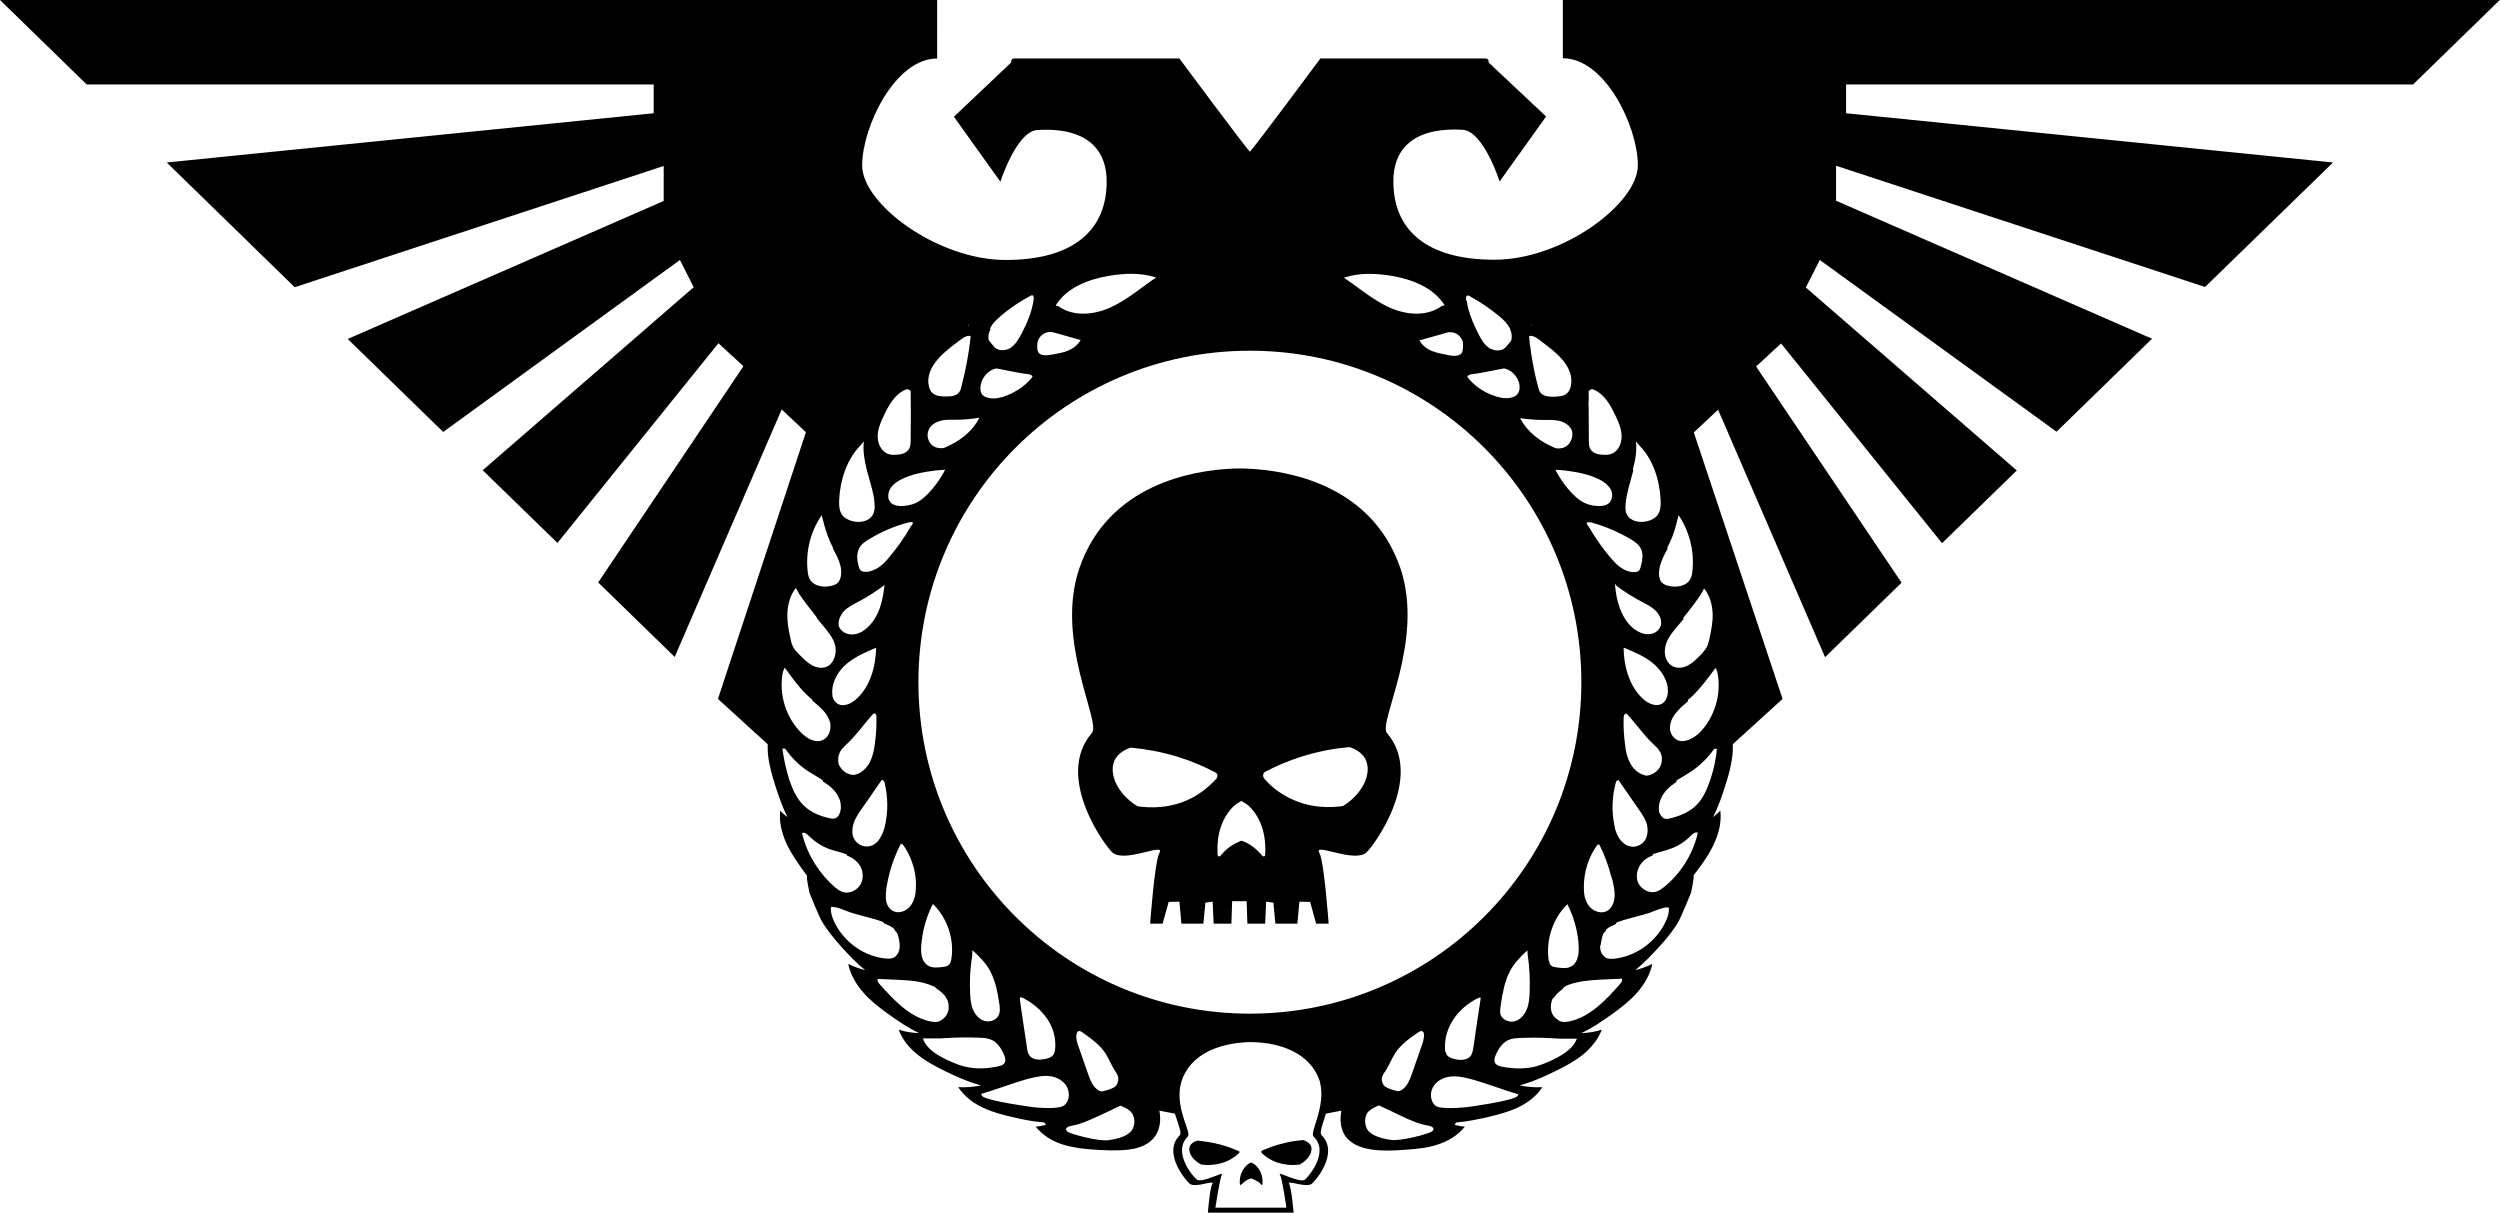 <?xml version="1.0" encoding="UTF-8" standalone="no"?>
<!-- Generator: Adobe Illustrator 22.1.0, SVG Export Plug-In . SVG Version: 6.00 Build 0)  -->

<svg
   xmlns:dc="http://purl.org/dc/elements/1.1/"
   xmlns:cc="http://creativecommons.org/ns#"
   xmlns:rdf="http://www.w3.org/1999/02/22-rdf-syntax-ns#"
   xmlns:svg="http://www.w3.org/2000/svg"
   xmlns="http://www.w3.org/2000/svg"
   xmlns:sodipodi="http://sodipodi.sourceforge.net/DTD/sodipodi-0.dtd"
   xmlns:inkscape="http://www.inkscape.org/namespaces/inkscape"
   version="1.1"
   id="Layer_2"
   x="0px"
   y="0px"
   viewBox="0 0 1649.145 800"
   xml:space="preserve"
   sodipodi:docname="Rogue Traders [Imperium, Astra Cartographica].svg"
   width="1649.145"
   height="800"
   inkscape:version="0.92.3 (2405546, 2018-03-11)"><defs
   id="defs17" /><sodipodi:namedview
   pagecolor="#ffffff"
   bordercolor="#666666"
   borderopacity="1"
   objecttolerance="10"
   gridtolerance="10"
   guidetolerance="10"
   inkscape:pageopacity="0"
   inkscape:pageshadow="2"
   inkscape:window-width="1920"
   inkscape:window-height="1017"
   id="namedview15"
   showgrid="false"
   fit-margin-top="0"
   fit-margin-left="0"
   fit-margin-right="0"
   fit-margin-bottom="0"
   inkscape:pagecheckerboard="true"
   inkscape:zoom="0.284"
   inkscape:cx="61.619718"
   inkscape:cy="242.49999"
   inkscape:window-x="-8"
   inkscape:window-y="-8"
   inkscape:window-maximized="1"
   inkscape:current-layer="Layer_2" />
<g
   id="g12"
   transform="scale(1.649)">
	<path
   d="M 965.3,33.8 1000,0 H 625.2 v 23.3 c 17,0 30,27.5 30,42.8 0,15.3 -30,37.8 -57.4,37.8 -27.4,0 -40.4,-12.1 -40.4,-31.3 -0.1,-11.2 6.1,-21.8 27.5,-20.7 8.5,0.2 15,20.7 15,20.7 l 18.6,-26 -23,-21.6 v -0.5 c 0,-0.6 -0.5,-1.1 -1.1,-1.1 h -66.2 c 0,0 -26.2,35.3 -28.2,37.3 -2,-2 -28.2,-37.3 -28.2,-37.3 h -66.2 c -0.6,0 -1.1,0.5 -1.1,1.1 V 25 l -22.9,21.7 18.6,26 c 0,0 6.5,-20.5 15,-20.7 21.4,-1.2 27.6,9.5 27.5,20.7 0,19.2 -13.1,31.3 -40.4,31.3 -27.3,0 -57.4,-22.4 -57.4,-37.8 0,-15.4 13.1,-42.8 30,-42.8 V 0 H 0 L 34.7,33.8 H 261.5 V 45.3 L 66.7,65 117.9,114.9 265.5,66.4 v 14 l -126.4,55.2 38.2,37.2 94.7,-68.8 5.5,10.9 -84.4,73.2 29.9,29.1 64.4,-79.9 10,9.2 -58.1,86.5 30.6,29.8 42.8,-99 9.7,9.1 -35.2,106.7 19.9,18.1 c 0,1.3 0,2.6 0.1,3.8 0.4,4.5 1.7,8.8 3,13 1.4,4.2 2.8,8.4 4.8,12.4 -1,-0.8 -2,-1.6 -2.9,-2.6 -0.5,4.3 0.6,8.7 2.3,12.7 1.8,4 4.3,7.6 6.8,11.1 0.5,0.7 1,1.4 1.6,2.1 0,0.4 0,0.8 0,1.2 0,0.3 0,0.5 0.1,0.8 l 0.3,1.8 c 0.2,0.8 0.6,3.1 0.6,3.1 0,0 3.8,9.5 4.9,11.3 2.2,3.8 5,7.1 7.9,10.4 3,3.3 6,6.5 9.5,9.3 -2.3,-0.6 -4.6,-1.4 -6.8,-2.5 0.9,4.3 3.2,8.2 6.1,11.5 2.9,3.3 6.4,6 10,8.6 3.8,2.7 7.7,5.4 11.9,7.4 0.2,0.1 0.3,0.1 0.5,0.2 -2.8,-0.1 -5.6,-0.5 -8.3,-1.4 1.5,4.1 4.4,7.5 7.7,10.1 3.4,2.7 7.2,4.7 11.1,6.6 4.1,2 8.3,3.9 12.7,5.2 0.5,0.1 1,0.3 1.5,0.4 -3,0.6 -6,0.9 -9.2,0.7 2.4,3.6 5.9,6.3 9.7,8.1 3.9,1.9 8.1,3 12.2,3.9 4.1,1 8.2,1.8 12.4,2.1 0.1,0.1 0.2,0.1 0.3,0.2 0.2,0.3 0.3,0.5 0.5,0.8 -1.4,0.3 -2.7,0.6 -4.1,0.7 2.8,3.5 6.7,5.8 10.7,7.1 4.1,1.3 8.4,1.8 12.6,2.1 4.6,0.3 9.1,0.5 13.7,0 4.3,-0.5 8.9,-2 11.3,-6.2 1.6,-2.8 1.8,-6.2 1.2,-9.4 2.1,0.4 4.1,0.8 6.2,1.2 1.4,4.4 2.8,7.7 2,8.6 -7.3,7.1 2.7,18.5 4,19.5 2.4,1.7 10.2,-1.8 9,0 -1,1.3 -1.8,11.5 -1.8,11.5 h 34.3 c 0,0 -0.9,-10.1 -1.8,-11.5 -1.2,-1.8 6.6,1.7 9,0 1.3,-0.9 11.2,-12.3 4,-19.5 -1,-0.9 0.4,-4.2 1.7,-8.6 2.1,-0.4 4.1,-0.8 6.2,-1.2 -0.6,3.2 -0.4,6.7 1.1,9.4 2.4,4.1 7,5.6 11.3,6.2 4.6,0.6 9.1,0.4 13.7,0 4.3,-0.3 8.6,-0.7 12.6,-2.1 4,-1.3 7.9,-3.6 10.7,-7.1 -1.4,-0.1 -2.8,-0.4 -4.1,-0.7 0.2,-0.3 0.3,-0.5 0.5,-0.8 0.1,-0.1 0.2,-0.1 0.3,-0.2 4.2,-0.3 8.3,-1.2 12.4,-2.1 4.2,-1 8.4,-2.1 12.2,-3.9 3.8,-1.8 7.4,-4.5 9.7,-8.1 -3.1,0.2 -6.2,-0.1 -9.2,-0.7 0.5,-0.1 1,-0.2 1.5,-0.4 4.4,-1.3 8.6,-3.2 12.7,-5.2 3.9,-1.9 7.7,-3.9 11.1,-6.6 3.3,-2.7 6.2,-6.1 7.7,-10.1 -2.8,0.9 -5.5,1.3 -8.3,1.4 0.2,-0.1 0.3,-0.1 0.5,-0.2 4.2,-2 8.1,-4.7 11.9,-7.4 3.6,-2.6 7.1,-5.3 10,-8.6 2.9,-3.3 5.2,-7.2 6.1,-11.5 -2.2,1.1 -4.5,1.9 -6.8,2.5 3.4,-2.8 6.5,-6 9.5,-9.3 2.9,-3.2 5.8,-6.6 7.9,-10.4 1,-1.8 4.9,-11.3 4.9,-11.3 0,0 0.4,-2.3 0.6,-3.1 l 0.3,-1.8 c 0,-0.3 0.1,-0.5 0.1,-0.8 0,-0.4 0,-0.8 0,-1.2 0.5,-0.7 1,-1.4 1.6,-2.1 2.6,-3.5 5.1,-7.1 6.8,-11.1 1.8,-4 2.8,-8.3 2.3,-12.7 -0.9,0.9 -1.9,1.8 -2.9,2.6 2,-4 3.5,-8.2 4.8,-12.4 1.4,-4.2 2.6,-8.6 3,-13 0.1,-1.3 0.1,-2.5 0.1,-3.8 l 19.9,-18.1 -35.5,-106.6 9.7,-9.1 42.8,99 30.6,-29.8 -58.2,-86.5 10,-9.2 64.4,79.9 29.9,-29.1 -84.4,-73.2 5.6,-11 94.7,68.7 38.2,-37.2 -126.4,-55.2 v -14 L 882.1,114.8 933.3,65 738.5,45.3 V 33.8 Z M 500,405.5 c -73.3,0 -132.6,-59.4 -132.6,-132.6 0,-73.2 59.3,-132.6 132.6,-132.6 73.3,0 132.6,59.4 132.6,132.6 0,73.2 -59.3,132.6 -132.6,132.6 z M 683.9,255.3 c -0.3,1.2 -0.6,2.4 -1.1,3.5 -0.7,1.2 -1.6,2.3 -2.6,3.3 -1.5,1.5 -2.9,3 -4.8,4 -1.8,1 -4,1.4 -5.9,0.6 -1.7,-0.7 -2.8,-2.3 -3.3,-4.1 -0.3,-1.4 -0.3,-3 0.1,-4.4 0.9,-3.4 3.4,-6.1 5.6,-8.7 0.5,-0.6 1.1,-1.3 1.6,-1.9 0,-0.2 -0.1,-0.3 -0.1,-0.5 2.5,-3 4.8,-6.1 7,-9.3 0,0 0.5,-0.9 1.3,-2.4 2.2,2.7 3.2,6.2 3.4,9.7 0.2,3.3 -0.5,6.8 -1.2,10.2 z m -38.3,99.5 c 0.3,1.7 0.5,3.5 0.1,5.3 -0.3,1.7 -1.3,3.4 -2.8,4.3 -2.3,1.3 -5.5,0.2 -7.2,-1.9 -0.8,-1 -1.3,-2.2 -1.7,-3.5 -0.3,-1.2 -0.4,-2.5 -0.4,-3.8 -0.1,-6.3 1.9,-12.6 5.6,-17.5 0.1,0.1 0.1,0.3 0,0.4 l 0.5,-0.4 c 2.1,4.1 3.7,8.4 4.8,12.8 0.6,1.3 0.8,2.8 1.1,4.3 z M 586.5,119.7 c -0.1,-0.6 0,-1.4 0.6,-1.5 0.2,0 0.5,0.1 0.7,0.2 4.3,2.3 8.3,5.1 12.1,8.2 1.4,1.2 2.8,2.5 3.8,4.2 0.2,0.3 0.4,0.7 0.5,1.1 0,0 -0.1,-0.1 -0.1,-0.1 0.2,0.5 0.4,0.9 0.5,1.4 0.2,1 0.2,2.1 -0.1,3.1 l -1.8,2.2 c -1.5,2.1 -4.6,2.1 -6.8,0.8 -2.1,-1.3 -3.5,-3.7 -4.6,-6 -1.6,-3.1 -3,-6.3 -3.9,-9.7 -0.3,-1 -0.5,-2.1 -0.6,-3.1 0,0 0,0 0,0 -0.3,-0.3 -0.3,-0.5 -0.3,-0.8 z m 25.2,14.9 c 0,-0.4 1.2,-0.2 1.2,-0.2 1.2,0.3 2.2,1 3.1,1.7 1.7,1.3 3.4,2.6 5,3.9 2.1,1.8 4.2,3.7 5.7,6.2 1.5,2.4 2.3,5.3 1.7,8.1 -0.2,1.1 -0.6,2.1 -1.4,2.9 -1.4,1.4 -3.5,1.4 -5.4,1.5 -1.9,0 -4.2,-0.1 -5.4,-1.7 -0.5,-0.6 -0.7,-1.4 -0.9,-2.2 -0.3,-1.3 -0.7,-2.7 -1,-4 -0.9,-4.1 -1.7,-8.3 -2.2,-12.5 0,0 0,0 -0.1,-0.1 0,-1.2 -0.2,-2.4 -0.3,-3.6 z m 23.8,21.8 0.7,-0.5 c 0.4,-0.3 1,-0.2 1.4,0 4.3,1.8 6.8,6.4 8.8,10.7 1.2,2.5 2.3,5.2 2.3,8 0,2.8 -1.3,5.8 -3.9,6.9 -1.2,0.5 -2.5,0.5 -3.8,0.4 -1.8,-0.1 -3.7,-0.6 -4.7,-2.1 -0.2,-0.4 -0.4,-0.7 -0.5,-1.1 -0.2,-0.8 -0.2,-1.6 -0.2,-2.4 0,-4.8 -0.1,-9.6 -0.1,-14.4 0,0 -0.1,-0.1 -0.1,-0.1 0.2,-1.8 0.2,-3.6 0.1,-5.4 z m 31.7,119.5 c 0.1,2.1 -0.5,4.4 -2.2,5.5 -2.3,1.5 -5.4,0.2 -7.5,-1.6 -3.5,-3.1 -5.7,-7.4 -6.9,-12 -0.7,-2.7 -1,-5.5 -1.1,-8.3 l 0.1,-0.4 c 4,1.7 8.1,3.3 11.5,6.1 2.7,2.2 4.9,5.2 5.8,8.5 0.2,0.7 0.3,1.5 0.3,2.2 z M 588.8,149.7 c 4.4,-0.5 12.6,-2.4 13,-2.3 2.8,0.6 5.1,3 5.9,5.8 0.1,0.6 0.2,1.1 0.2,1.7 0,0.9 -0.2,1.8 -0.7,2.5 -0.6,1 -1.8,1.5 -2.9,1.7 -2.4,0.5 -4.9,-0.1 -7.2,-1 -3.8,-1.4 -7.2,-3.7 -9.8,-6.9 -0.1,-0.1 -0.2,-0.3 -0.3,-0.4 0.1,-0.7 1,-1 1.8,-1.1 z m 28.6,18.3 c 2,0 4.1,-0.1 6.1,0.3 2,0.4 4,1.5 5,3.3 0.2,0.3 0.3,0.7 0.4,1 0.5,2.4 -0.7,5.2 -3,6.3 -1.1,0.5 -2.4,0.6 -3.6,0.4 v 0 c -6,-2.5 -11.1,-6.2 -14.2,-12 3.1,0.4 6.2,0.7 9.3,0.7 z m 8.6,20.2 c 4.6,0.6 9.3,1.4 13.6,3.5 1.8,0.9 3.6,2.1 4.7,4 0.2,0.4 0.4,0.8 0.5,1.2 0.3,1.5 0,3.1 -1,4.2 -1.3,1.3 -3.3,1.4 -5,1.3 -1.7,-0.1 -3.5,-0.5 -5.1,-1.3 -4.4,-2.1 -9.2,-8.6 -11.5,-13.2 z m 30.3,31.1 c 0.3,0.5 0.5,1 0.6,1.6 0.4,2 -0.1,4.3 -0.7,6.3 -0.1,0.4 -0.3,0.8 -0.6,1.1 -0.3,0.3 -0.8,0.4 -1.2,0.5 -2,0.3 -4.1,-0.5 -5.8,-1.6 -1.7,-1.1 -3.1,-2.7 -4.5,-4.3 -3.2,-3.8 -6.1,-8 -8.6,-12.3 0,0 -0.6,-0.6 -0.8,-1.2 0,-0.4 0.5,-0.7 1.9,-0.4 5.4,1.5 10.6,3.7 15.4,6.5 1.7,1 3.4,2.1 4.3,3.8 z m 8,31.2 c -0.8,2 -2.8,3.2 -4.8,3.2 -2,0.1 -4,-0.8 -5.7,-2 -2.7,-2.1 -4.6,-5.1 -5.8,-8.4 -0.4,-1.1 -0.7,-2.2 -1,-3.3 -0.5,-2.1 -0.8,-4.3 -1,-6.4 l 0.2,0.1 c 0,0.2 0.2,0.4 0.3,0.5 3.2,2.5 6.7,4.6 10.2,6.5 2.1,1.1 4.2,2.1 5.8,3.8 0.8,0.8 1.4,1.9 1.8,3 0.3,1 0.3,2.1 0,3 z m -86.4,-128.4 -1.3,0.4 c -6,4.3 -14.3,3.5 -21,0.4 -6.5,-3 -12,-7.8 -18,-11.8 6.2,-2.1 12.9,-1.8 19.4,-0.7 8,1.4 16.5,4.7 20.9,11.7 z m -9.8,14 c 3.3,-0.9 6.6,-1.9 9.9,-2.8 0.6,-0.2 1.2,-0.4 1.9,-0.4 2.4,-0.2 4.7,1.6 5.3,3.9 0.1,0.9 0.1,1.7 0,2.6 -0.1,0.7 -0.1,1.4 -0.5,1.9 -0.4,0.5 -1.5,0.9 -1.5,0.9 -1.3,0.3 -2.7,0.1 -4.1,-0.2 -2.1,-0.4 -4.3,-0.8 -6.3,-1.6 -2,-0.8 -3.8,-2.2 -4.9,-4.1 -0.1,-0.1 0.1,-0.2 0.2,-0.2 z m 89.8,174 c -2.5,-0.6 -4.6,-2.5 -5.8,-4.9 -0.6,-1.1 -1,-2.3 -1.4,-3.6 -0.3,-1.2 -0.5,-2.4 -0.6,-3.6 -0.5,-3.6 -0.7,-7.2 -0.6,-10.8 0,-0.8 0.4,-1.9 1.1,-1.7 0.3,0.1 0.5,0.3 0.6,0.5 3.4,3.7 6.3,8 10,11.5 0.9,0.9 1.9,1.7 2.6,2.8 0.4,0.6 0.7,1.3 0.9,2 0.3,1.5 0.1,3 -0.6,4.4 -1.1,2.1 -3.4,3.5 -5.7,3.6 z M 677,228.6 c -0.1,1 -0.3,2.1 -0.8,3 -1.5,2.9 -5.4,3.5 -8.5,2.8 -1.1,-0.2 -2.2,-0.6 -2.9,-1.4 -0.5,-0.5 -0.8,-1.1 -0.9,-1.8 0,-0.1 -0.1,-0.2 -0.1,-0.3 -0.7,-4 1.4,-7.8 3.3,-11.5 0,-0.1 -0.1,-0.3 -0.1,-0.4 0.3,-0.7 0.7,-1.3 1,-2 1.5,-3.1 2.4,-6.5 3.2,-9.8 l 0.3,-1.1 c 4.4,6.5 6.4,14.6 5.5,22.5 z m -12.7,-28.7 c 0.1,2.3 0,4.8 -1.5,6.5 -0.9,1 -2.2,1.6 -3.5,2 -3.1,0.9 -7,0.3 -8.5,-2.6 -0.2,-0.3 -0.3,-0.7 -0.4,-1 -0.2,-1.1 -0.2,-2.2 -0.1,-3.3 0.4,-4.5 2,-9 3.1,-13.4 -0.1,-0.1 -0.1,-0.2 -0.2,-0.3 1,-3.7 1.7,-7.4 1.2,-11.2 l 1.5,1.7 c 5.4,5.6 8,13.6 8.4,21.6 z m -51.6,-69.5 c -0.1,-0.2 -0.3,-0.4 -0.4,-0.6 0.1,0.1 0.2,0.1 0.3,0.2 0,0.1 0,0.2 0.1,0.4 z m -232.1,253 c -0.1,1 -0.4,2.1 -1.2,2.7 -0.6,0.5 -1.4,0.6 -2.2,0.7 -2.1,0.3 -4.4,0.5 -6.1,-0.6 -1.2,-0.8 -1.9,-2 -2.3,-3.4 -0.3,-1.4 -0.4,-2.8 -0.3,-4.2 0.4,-5.9 2,-11.8 4.7,-17 l 0.5,0.5 c 3,3.1 5.2,7.1 6.3,11.3 0.9,3.4 1.1,6.7 0.6,10 z m -26.1,-22.7 c 0,-0.1 0,-0.1 0,-0.2 -0.3,-1.7 -0.1,-3.5 0.1,-5.3 1,-6.2 2.9,-12.2 5.8,-17.7 l 0.5,0.4 c -0.1,-0.1 -0.1,-0.3 0,-0.4 2.3,3 3.9,6.6 4.8,10.3 0.5,2.2 0.8,4.5 0.7,6.8 0,2.8 -0.5,5.7 -2.2,7.8 -1.7,2.2 -4.8,3.3 -7.2,1.9 -1.2,-0.7 -2.1,-2.1 -2.5,-3.6 z m -6.6,-22.2 c -2.2,0.5 -4.6,-0.5 -5.9,-2.4 -0.4,-0.6 -0.7,-1.3 -0.9,-2 -0.3,-1.5 -0.1,-3.1 0.3,-4.5 0.7,-2.3 2.1,-4.3 3.5,-6.3 2.6,-3.8 5.3,-7.6 7.9,-11.4 0.3,0.2 0.6,0.4 0.9,0.6 v 0 c 0.2,0.6 0.3,1.1 0.4,1.7 1.1,5 1.1,10.3 0.1,15.3 -0.4,1.9 -0.9,3.8 -2,5.5 -0.9,1.7 -2.4,3.1 -4.3,3.5 z m -12.5,-33.2 c -0.3,-1.7 0,-3.6 1,-5.1 0.7,-1.1 1.7,-1.9 2.6,-2.8 3.7,-3.5 6.6,-7.7 10,-11.5 0.2,-0.2 0.4,-0.4 0.6,-0.5 0.5,-0.1 0.8,0.3 1,0.8 0,0.1 0,0.3 0,0.4 0.1,3.6 -0.1,7.2 -0.6,10.8 -0.3,2.6 -0.9,5.3 -2.1,7.6 -1.2,2.3 -3.3,4.3 -5.8,4.9 l -0.5,0.1 c -2.3,0 -4.6,-1.4 -5.7,-3.6 -0.3,-0.2 -0.4,-0.6 -0.5,-1.1 z m -18.1,-46.5 c -0.6,-1.1 -0.9,-2.3 -1.1,-3.5 -0.8,-3.4 -1.4,-6.9 -1.2,-10.4 0.2,-3.5 1.2,-7 3.4,-9.7 0.8,1.5 1.3,2.4 1.3,2.4 2.2,3.2 4.6,6.3 7,9.3 0,0.1 0,0.2 0,0.3 0.6,0.7 1.2,1.5 1.8,2.2 2.2,2.6 4.6,5.3 5.6,8.7 0.7,3.3 -0.4,7.3 -3.4,8.6 -1.9,0.8 -4.1,0.4 -5.9,-0.6 -1.8,-1 -3.3,-2.5 -4.8,-4 -1.1,-1.1 -2.1,-2.1 -2.7,-3.3 z m 56,-112.6 c 1.5,-2.4 3.5,-4.4 5.7,-6.2 1.6,-1.4 3.3,-2.6 5,-3.9 1,-0.7 2,-1.5 3.1,-1.7 0,0 1.3,-0.2 1.2,0.2 -0.7,6.8 -2,13.5 -3.7,20.1 -0.2,0.8 -0.4,1.6 -0.9,2.2 -1.2,1.6 -3.4,1.7 -5.4,1.7 -1.9,0 -4,-0.1 -5.4,-1.5 -0.7,-0.6 -1,-1.5 -1.3,-2.4 -0.1,-0.4 -0.1,-0.7 -0.1,-1.1 0,0 0,0 -0.1,0.1 -0.3,-2.6 0.5,-5.3 1.9,-7.5 z M 462.5,111 c -6,4 -11.5,8.9 -18.1,11.9 -6.7,3.1 -15,3.9 -21,-0.4 l -1.1,-0.3 c 4.4,-7.1 12.9,-10.4 21,-11.8 6.4,-1.1 13,-1.4 19.2,0.6 z M 415,139.8 c -0.1,-0.9 -0.1,-1.8 0,-2.7 0.4,-2.5 2.9,-4.5 5.4,-4.3 0.6,0.1 1.3,0.2 1.9,0.4 3.3,0.9 6.6,1.9 9.9,2.8 0,0 0.1,0 0.1,0 0,0 0,0 0,0 -1.1,2 -2.9,3.3 -4.9,4.2 -2,0.9 -4.2,1.2 -6.3,1.6 -1.4,0.2 -2.8,0.5 -4.1,0.2 0,0 -1.2,-0.3 -1.5,-0.9 -0.1,-0.2 -0.2,-0.4 -0.3,-0.6 -0.1,-0.1 -0.2,-0.4 -0.2,-0.7 z m -58.6,61.3 c -0.5,-0.5 -0.8,-1.1 -1,-1.7 -0.2,-1.2 0,-2.6 0.6,-3.7 1,-1.8 2.8,-3.1 4.7,-4 4.2,-2.1 8.9,-2.9 13.6,-3.5 l 3.8,-0.3 c -2.3,4.6 -7.2,11.1 -11.5,13.2 -1.6,0.8 -3.3,1.1 -5.1,1.3 -1.9,0.1 -3.8,0 -5.1,-1.3 z m 21.2,-21.9 v 0 c -1.2,0.2 -2.5,0.1 -3.6,-0.4 -1.4,-0.6 -2.4,-2 -2.8,-3.5 -0.3,-1.3 -0.1,-2.6 0.5,-3.8 1,-1.8 3,-2.8 5,-3.3 2,-0.4 4.1,-0.3 6.1,-0.3 3,0 6,-0.3 9,-0.8 -3,5.9 -8.2,9.6 -14.2,12.1 z m -40,65.3 c 1.6,-1.7 3.8,-2.7 5.8,-3.8 3.6,-1.9 7,-4.1 10.2,-6.5 0.2,-0.1 0.4,-0.3 0.3,-0.5 v 0 c -0.4,3.3 -0.9,6.6 -2,9.7 -1.2,3.3 -3.1,6.3 -5.8,8.4 -1.6,1.3 -3.6,2.1 -5.7,2 -2,-0.1 -4.1,-1.3 -4.8,-3.2 -0.1,-0.1 -0.1,-0.3 -0.1,-0.5 -0.2,-2 0.7,-4.1 2.1,-5.6 z m 26.8,-34 c -2.5,4.4 -5.4,8.5 -8.6,12.3 -1.3,1.6 -2.7,3.2 -4.5,4.3 -1.8,1.1 -3.8,1.9 -5.8,1.6 -0.4,-0.1 -0.9,-0.2 -1.2,-0.5 -0.3,-0.3 -0.5,-0.7 -0.6,-1.1 -0.1,-0.3 -0.2,-0.6 -0.3,-0.9 -0.6,-2.4 -0.8,-4.9 0.4,-7 0.9,-1.7 2.6,-2.8 4.2,-3.7 4.8,-2.9 10,-5.1 15.4,-6.5 1.1,-0.2 1.6,-0.2 1.8,0.1 0,0.6 -0.8,1.4 -0.8,1.4 z m 27.8,-55.1 c 0,-3.7 2.7,-7.2 6.2,-8 0.4,-0.1 8.6,1.8 13,2.3 0.6,0.1 1.3,0.3 1.6,0.8 0,0 0,0 0,0 0,0.3 -0.2,0.5 -0.4,0.8 -2.6,3.1 -6.1,5.4 -9.8,6.9 -2.3,0.9 -4.8,1.5 -7.2,1 -1.1,-0.2 -2.3,-0.7 -2.9,-1.7 -0.2,-0.3 -0.3,-0.6 -0.4,-1 0,-0.4 -0.1,-0.8 -0.1,-1.1 z m 21.3,-35.7 c -0.6,4.8 -2.5,9.3 -4.7,13.5 -1.2,2.3 -2.5,4.6 -4.6,6 -2.1,1.3 -5.3,1.3 -6.8,-0.8 l -1.8,-2.2 c 0,-0.1 0,-0.2 -0.1,-0.3 -0.3,-1.5 0.1,-3.2 0.9,-4.5 -0.2,0.1 -0.4,0.3 -0.5,0.4 0.1,-0.4 0.3,-0.7 0.5,-1.1 0.9,-1.6 2.4,-2.9 3.8,-4.2 3.7,-3.2 7.8,-5.9 12.1,-8.2 0.2,-0.1 0.4,-0.2 0.7,-0.2 0.5,0.2 0.6,1 0.5,1.6 z m -49.2,56.1 c 0,1.4 0,2.9 -0.8,4 -1,1.5 -2.9,2 -4.7,2.1 -1.3,0.1 -2.6,0.1 -3.8,-0.4 -2.5,-1.1 -3.9,-4.1 -3.9,-6.9 0,-2.8 1.1,-5.5 2.3,-8 2,-4.3 4.5,-8.9 8.8,-10.7 0.5,-0.2 1.1,-0.3 1.4,0 l 0.7,0.5 c 0.1,6.5 0.1,12.9 0,19.4 z m -28.1,50.5 c 0.3,1.3 0.4,2.7 0.2,4.1 -0.2,0.9 -0.5,1.9 -1.1,2.6 -0.8,0.8 -1.9,1.2 -2.9,1.4 -3.1,0.7 -7,0.1 -8.5,-2.8 -0.5,-0.9 -0.7,-2 -0.8,-3 -0.9,-7.8 1.1,-16 5.6,-22.5 l 0.3,1.1 c 0.8,3.3 1.8,6.7 3.2,9.8 0.3,0.7 0.6,1.3 1,2 0,0.1 0,0.1 -0.1,0.2 1.2,2.3 2.5,4.7 3.1,7.1 z m -3.3,50.1 c 0.2,-4.4 2.8,-8.5 6.2,-11.2 3.4,-2.7 7.4,-4.4 11.4,-6.1 -0.2,7.6 -2.4,15.7 -8.1,20.7 -2.1,1.8 -5.2,3.2 -7.5,1.6 -1,-0.7 -1.6,-1.7 -1.9,-2.9 0,-0.7 -0.1,-1.4 -0.1,-2.1 z m 54.4,-146 c 0,-0.1 0.1,-0.3 0.1,-0.4 0.1,-0.1 0.2,-0.1 0.3,-0.2 -0.1,0.2 -0.2,0.4 -0.4,0.6 z m -40.6,57.4 c 0,0 0,0 0,0 0.7,2.7 1.5,5.3 2.2,8 0.4,1.7 0.8,3.4 0.9,5.2 0.2,1.6 0.2,3.4 -0.6,4.8 -1.5,2.9 -5.4,3.5 -8.5,2.6 -1.3,-0.4 -2.6,-1 -3.5,-2 -1.5,-1.7 -1.6,-4.2 -1.5,-6.5 0.4,-7.9 3,-16 8.4,-21.6 l 1.5,-1.7 c -0.5,3.7 0.2,7.4 1.1,11.2 z m -33.4,80.5 h 0.3 c -0.2,-0.4 0,-1 0.4,-1.1 3.1,4.2 6.1,8.5 10,11.9 0.3,0.3 0.6,0.6 1,0.8 0,0.1 0,0.3 0,0.4 1.5,1.3 3,2.5 4.3,3.9 1.3,1.4 2.3,3.1 2.8,4.9 0,0.2 0.1,0.5 0.1,0.8 0.2,2.3 -0.7,4.9 -2.8,6 -2.9,1.6 -6.4,-0.3 -8.8,-2.7 -6.4,-6.3 -9.3,-16.1 -7.3,-24.9 z m 74.8,129.4 c -0.3,-5.1 0,-10.3 0.8,-15.4 0,-0.2 0.1,-1.7 0.1,-2.2 2.8,2.5 5.4,5.2 7.2,8.5 1,2 1.7,4.1 2.3,6.2 0.5,2.1 0.9,4.3 1.2,6.4 0.3,1.6 0.5,3.4 -0.2,4.9 -1,2.1 -3.6,2.9 -5.7,2.3 -2.1,-0.6 -3.7,-2.5 -4.6,-4.6 -0.2,-0.5 -0.4,-1 -0.5,-1.5 -0.4,-1.5 -0.5,-3.1 -0.6,-4.6 z m 22.8,21.8 c -1,-6.5 -2,-13 -2.9,-19.5 0,-0.3 -0.1,-0.7 0.1,-0.9 0.2,-0.3 0.6,-0.3 0.7,0 l 0.6,0.2 c 3.8,2 7.2,4.8 9.6,8.4 1.2,1.8 2.1,3.8 2.6,5.8 0.5,2 0.7,4.1 0.5,6.1 -0.1,0.8 -0.2,1.6 -0.7,2.3 -0.7,1 -2,1.5 -3.2,1.7 -2.3,0.5 -5,0.5 -6.4,-1.4 -0.3,-0.4 -0.5,-0.9 -0.7,-1.5 -0.1,-0.3 -0.2,-0.7 -0.2,-1.2 z m 19.7,-5.5 c 0.1,-0.6 0.3,-1.3 0.8,-1.5 0.5,-0.2 1.1,0.1 1.6,0.5 3.4,2.4 7,4.9 9.3,8.5 1.3,2.1 2.2,4.4 3.5,6.5 0.6,0.9 1.2,1.8 1.5,2.8 0.2,1.3 -0.1,2.6 -0.9,3.6 -0.9,1.1 -5.3,2.3 -5.9,2.2 -2.9,-0.8 -4.2,-4.1 -5.2,-6.9 -1.3,-3.6 -2.5,-7.3 -3.8,-10.9 -0.3,-0.7 -0.5,-1.5 -0.7,-2.2 -0.2,-0.9 -0.3,-1.7 -0.2,-2.6 z m 122.3,16.9 c 0.3,-1.1 1,-2 1.6,-2.9 1.3,-2.1 2.2,-4.4 3.5,-6.5 2.3,-3.6 5.8,-6.1 9.3,-8.5 0.5,-0.3 1.1,-0.7 1.6,-0.5 0.3,0.1 0.5,0.5 0.7,0.8 0,0.1 0,0.1 0,0.2 0.2,1.8 -0.4,3.6 -1,5.2 -1.3,3.6 -2.5,7.3 -3.8,10.9 -1,2.9 -2.4,6.1 -5.2,6.9 -0.5,0.2 -5,-1.1 -5.9,-2.2 -0.4,-0.4 -0.6,-1 -0.8,-1.5 -0.2,-0.5 -0.2,-1.2 0,-1.9 z m 25.2,-10.7 c -0.4,-4.4 0.9,-8.8 3.3,-12.4 2.4,-3.6 5.8,-6.5 9.6,-8.4 l 0.6,-0.2 c 0.1,-0.3 0.6,-0.2 0.7,0 0,0.1 0,0.3 0,0.4 -1,6.5 -2,13 -2.9,19.5 -0.2,1.1 -0.4,2.3 -1,3.2 -1.4,1.9 -4.2,1.9 -6.4,1.4 -1.2,-0.3 -2.5,-0.7 -3.2,-1.7 -0.2,-0.3 -0.3,-0.6 -0.4,-1 -0.3,-0.3 -0.3,-0.5 -0.3,-0.8 z m 22.3,-18.5 c 0.7,-4.5 1.5,-9.1 3.6,-13.1 1.7,-3.3 4.3,-6 7,-8.4 0,0.6 0.1,1.5 0.1,1.6 0.8,5.1 1,10.2 0.8,15.4 -0.1,2.3 -0.3,4.6 -1.2,6.7 -0.9,2.1 -2.5,4 -4.6,4.6 -2.1,0.6 -4.7,-0.3 -5.7,-2.3 -0.1,-0.2 -0.1,-0.4 -0.2,-0.5 -0.2,-1.3 0,-2.7 0.2,-4 z m 19.1,-17.8 c -1.1,-7.8 1.6,-16.1 7,-21.7 l 0.5,-0.5 c 1.6,3.1 2.8,6.5 3.6,10 0.5,2.2 0.8,4.4 0.9,6.6 0.2,3 -0.2,6.5 -2.6,8.1 -1.8,1.2 -4,0.9 -6.1,0.6 -0.8,-0.1 -1.6,-0.2 -2.2,-0.7 -0.5,-0.4 -0.8,-1 -0.9,-1.7 -0.2,-0.3 -0.2,-0.5 -0.2,-0.7 z m 26.3,-53.8 c -1.2,-5.8 -0.9,-11.8 0.7,-17.5 v 0 c 0.3,-0.2 0.6,-0.4 0.9,-0.6 2.6,3.8 5.3,7.6 7.9,11.4 1.4,2 2.8,4 3.5,6.3 0.1,0.2 0.1,0.3 0.1,0.5 0.4,2.1 0.2,4.3 -0.9,6 -1.3,1.9 -3.7,2.9 -5.9,2.4 -1.9,-0.4 -3.4,-1.8 -4.5,-3.4 -0.7,-1.2 -1.2,-2.5 -1.6,-3.9 0,-0.5 -0.1,-0.9 -0.2,-1.2 z m 24.9,-34.2 c -1.2,-0.7 -2.1,-1.9 -2.5,-3.3 -0.2,-0.7 -0.2,-1.5 -0.1,-2.2 0.2,-2.3 1.5,-4.4 3.1,-6.1 1.2,-1.4 2.6,-2.5 4,-3.7 0,-0.2 0,-0.4 0,-0.6 0.3,-0.3 0.6,-0.6 1,-0.8 3.8,-3.5 6.9,-7.7 10,-11.9 0.4,0.1 0.7,0.7 0.4,1.1 h 0.3 c 2,8.9 -0.9,18.7 -7.3,25 -2.5,2.1 -6,4.1 -8.9,2.5 z M 654.8,170.8 c -0.1,0 -0.1,0 -0.2,-0.1 v -0.1 c 0.1,0.1 0.2,0.2 0.2,0.2 z m -309.4,0 c -0.1,0 -0.1,0 -0.2,0.1 0,-0.1 0.1,-0.1 0.1,-0.2 z m -32.4,128.6 1.1,0.1 c 2.5,3.6 5.6,6.7 9.3,9.1 1.9,1.2 3.9,2.3 5.7,3.5 0,0.2 0.1,0.3 0.1,0.5 1.4,0.9 2.7,1.8 3.8,2.9 1.5,1.4 2.7,3.4 3.2,5.4 0.3,1.6 0.3,3.2 -0.4,4.7 -0.3,0.7 -0.8,1.4 -1.6,1.7 -0.7,0.3 -1.5,0.2 -2.3,0 -3.8,-0.8 -7.6,-2.3 -10.4,-5.1 -2.9,-2.8 -4.5,-6.6 -5.8,-10.4 -1.2,-3.9 -2.2,-8.1 -2.7,-12.4 z m 8,34.6 c 0.1,0.1 -0.2,-0.7 -0.2,-0.7 0.9,-0.6 2,0.3 2.8,1.1 2.4,2.4 5.2,4.2 8.3,5.3 2.2,0.8 4.6,1.2 6.8,2.1 0.1,0.2 0.1,0.4 0.2,0.5 1.3,0.5 2.5,1.1 3.5,2.1 1.2,1 2.1,2.5 2.5,4 0.3,1.5 0.3,3 -0.2,4.4 -1.1,3.1 -4.7,5 -7.7,4 -1,-0.4 -1.9,-1 -2.8,-1.7 -6.3,-5.4 -11.1,-12.9 -13.2,-21.1 z m 12.6,34.5 c -0.8,-1.8 -1.4,-3.7 -1.2,-5.6 1.8,-0.6 6.3,1.7 8.1,2.2 5.2,1.6 9.4,2.4 12.8,3.7 0.1,0.2 0.2,0.4 0.4,0.6 1.3,0.5 2.6,1.1 3.7,1.9 0.6,0.4 0.4,0.9 1,1.4 0.6,0.5 0.8,1.3 1,2.1 0,0.2 0.1,0.3 0.1,0.5 0.3,1.4 0.6,2.9 0.3,4.4 -0.3,1.8 -1.6,3.5 -3.3,3.7 -0.4,0.1 -0.9,0 -1.3,0.1 -9.1,-0.5 -17.7,-6.5 -21.6,-15 z m 49.8,57.4 c -5,-1.9 -12.6,-5.2 -14.2,-10.5 h 6.9 c 6.9,-0.4 9.1,-0.5 15.4,-0.3 1.7,0.1 3.4,0.1 5,0.8 2.4,1 4,3.4 5.1,5.9 0.5,1.1 0.9,2.5 0.2,3.5 -0.5,0.8 -1.6,1.1 -2.6,1.3 -5.2,1.1 -10.7,1.2 -15.8,-0.7 z m 29.9,17 c -1.8,-0.2 -16.5,-2.3 -19.7,-4 -0.7,-0.1 -1.1,-1.3 -1.1,-1.3 4.4,-1.2 13.5,-4.6 17.9,-5.8 2.8,-0.7 5.6,-1.5 8.5,-1.4 2.9,0.1 5.8,1.3 7.5,3.7 1.7,2.4 1.6,6.2 -0.6,8 -1.9,1.8 -10.8,1 -12.5,0.8 z m 39.7,8.9 c -0.8,1.4 -3,3.4 -9.5,4.3 -4.2,0.6 -15.3,-2.5 -16.5,-3.4 -0.2,-0.2 -0.4,-0.4 -0.5,-0.7 -0.3,-0.9 1,-1.4 1.9,-1.6 3.7,-0.6 7.2,-2.2 10.7,-3.8 3,-1.4 6.1,-2.8 9.1,-4.3 0,0 3.8,1.3 4.8,3.3 1.1,1.9 1,4.3 0,6.2 z m -75,-44.9 c 0,0 -1.3,1.3 -2.4,1.7 -1.1,0.4 -2.3,0.2 -3.5,0 -8.3,-1.8 -14.6,-8.6 -20.3,-15 -0.5,-0.6 -1,-1.3 -0.7,-2 2.3,0.1 4.5,0.2 6.8,0.3 4,0.2 8.1,0.3 12,1.4 1.4,0.4 2.8,0.9 4.1,1.5 0.3,0.3 0.6,0.6 0.9,0.9 1.2,0.7 2.3,1.7 3.2,2.8 0.2,0.3 0.4,0.6 0.5,0.9 0.1,0.1 0.1,0.1 0.2,0.2 1.1,2.4 1,5.4 -0.8,7.3 z m 144,65 c -2.2,1.5 -11.1,-3.6 -10,-2 0.9,1.2 2.6,13.2 2.6,13.2 h -28.4 c 0,0 1.8,-12 2.6,-13.2 1.1,-1.6 -7.8,3.5 -10,2 -1.2,-0.8 -10.1,-10.9 -3.6,-17.3 0.9,-0.9 -1.2,-4.9 -2.5,-10.1 -1,-4.1 -1.4,-8.8 0.4,-13.2 4.9,-12.2 19.5,-14.1 25.8,-14.4 0,0 0.4,0 1.4,0 0.9,0 1.4,0 1.4,0 6.3,0.2 20.8,2.1 25.8,14.4 0.2,0.6 0.5,1.2 0.6,1.9 2.3,9.8 -4.4,20 -2.6,21.5 6.5,6.2 -2.3,16.3 -3.5,17.2 z m 51.4,-20 c -0.1,0.3 -0.3,0.5 -0.5,0.7 -1.2,0.9 -12.3,4 -16.5,3.4 -6.4,-0.9 -8.7,-2.9 -9.5,-4.3 -1,-1.9 -1.1,-4.3 -0.1,-6.2 1,-1.9 4.8,-3.3 4.8,-3.3 3,1.4 6.1,2.8 9.1,4.3 3.4,1.6 6.9,3.2 10.7,3.8 1.1,0.2 2.3,0.7 2,1.6 z m 33,-13 c -3.2,1.7 -17.9,3.8 -19.7,4 -1.8,0.2 -10.6,1 -12.5,-0.6 -2.2,-1.9 -2.3,-5.6 -0.6,-8 1.7,-2.4 4.6,-3.6 7.5,-3.7 2.9,-0.1 5.7,0.6 8.5,1.4 4.4,1.2 13.5,4.6 17.9,5.8 0,-0.2 -0.4,1 -1.1,1.1 z m 10.2,-13 c -5,1.9 -10.6,1.8 -15.8,0.8 -1,-0.2 -2,-0.5 -2.6,-1.3 -0.7,-1 -0.3,-2.4 0.2,-3.5 1.1,-2.5 2.7,-4.8 5.1,-5.9 1.6,-0.7 3.3,-0.7 5,-0.8 6.4,-0.2 8.5,-0.1 15.4,0.3 h 6.9 c -1.7,5.1 -9.2,8.5 -14.2,10.4 z m 31.5,-32.3 c -5.7,6.5 -12,13.2 -20.3,15 -1.1,0.2 -2.3,0.4 -3.5,0 -1.1,-0.4 -2.4,-1.7 -2.4,-1.7 -1.8,-1.9 -1.9,-4.9 -0.8,-7.4 0.3,-0.2 0.5,-0.5 0.8,-0.7 0.1,-0.1 0.1,-0.2 0.2,-0.3 0.7,-1 1.6,-1.8 2.6,-2.5 0.4,-0.4 0.8,-0.8 1.2,-1.3 1.3,-0.7 2.7,-1.2 4.1,-1.5 3.9,-1 8,-1.2 12,-1.4 2.3,-0.1 4.5,-0.2 6.8,-0.3 0.3,0.8 -0.2,1.5 -0.7,2.1 z m 18.3,-25.1 c -3.9,8.5 -12.5,14.5 -21.6,15.1 -0.4,-0.1 -0.9,-0.1 -1.3,-0.1 -1.7,-0.2 -3,-2 -3.3,-3.7 -0.1,-0.5 -0.1,-1 -0.1,-1.4 0,-0.1 0.1,-0.1 0.2,-0.2 0.1,-1.1 0.4,-2.2 0.6,-3.2 0.2,-0.8 0.4,-1.6 1,-2.1 0.6,-0.5 0.4,-0.9 1,-1.4 1,-0.7 2.2,-1.3 3.4,-1.8 0.2,-0.2 0.3,-0.5 0.4,-0.7 3.5,-1.3 7.7,-2.2 12.8,-3.7 1.8,-0.6 6.3,-2.8 8.1,-2.2 0.2,1.8 -0.4,3.7 -1.2,5.4 z M 679,334 c -2.1,8.2 -6.9,15.7 -13.4,20.9 -0.9,0.7 -1.8,1.4 -2.8,1.7 -3,1.1 -6.6,-0.9 -7.7,-4 -0.1,-0.2 -0.1,-0.5 -0.2,-0.8 -0.5,-2.8 0.7,-5.8 2.8,-7.6 1,-0.9 2.1,-1.5 3.3,-1.9 0.1,-0.2 0.2,-0.4 0.3,-0.6 2.2,-0.8 4.6,-1.3 6.8,-2.1 3.1,-1.1 6,-2.9 8.3,-5.3 0.8,-0.8 1.9,-1.7 2.8,-1.1 0,0.1 -0.3,0.9 -0.2,0.8 z m 5.2,-22.1 c -1.3,3.8 -2.9,7.6 -5.8,10.4 -2.8,2.7 -6.6,4.2 -10.4,5.1 -0.8,0.2 -1.6,0.3 -2.3,0 -0.7,-0.3 -1.2,-1 -1.6,-1.7 -0.2,-0.3 -0.3,-0.7 -0.4,-1 -0.6,-3.2 1,-6.7 3.4,-9.1 1.1,-1.1 2.3,-1.9 3.5,-2.8 0,-0.2 0.1,-0.4 0.1,-0.6 1.9,-1.2 3.9,-2.3 5.7,-3.5 3.6,-2.4 6.8,-5.5 9.3,-9.1 l 1.1,-0.1 c -0.3,4.2 -1.3,8.4 -2.6,12.4 z"
   id="path2"
   inkscape:connector-curvature="0" />
	<path
   d="m 495.4,460.4 c -2,-0.8 -4.3,-1.8 -7.1,-2.5 -3.3,-0.9 -6.5,-1.3 -8.9,-1.6 -0.1,0 -0.2,0 -0.4,0 -2.1,0.6 -2.8,1.7 -2.9,2 -1.1,2.1 0.4,5.4 4.3,7.5 0.1,0.1 0.2,0.1 0.4,0.1 1.8,0.2 6.2,0.5 10.7,-1.7 1.8,-0.9 3.2,-2 4.1,-2.9 0.4,-0.3 0.3,-0.8 -0.2,-0.9 z"
   id="path4"
   inkscape:connector-curvature="0" />
	<path
   d="m 502,465.9 c -0.4,-0.3 -0.9,-0.6 -1.5,-0.9 -0.6,0.3 -1.1,0.6 -1.5,0.9 -3,2.6 -3.2,6.1 -3,7.9 0,0.2 0.4,0.3 0.5,0.1 0.5,-0.4 1.1,-0.9 1.8,-1.5 0.7,-0.5 1.6,-0.8 2.2,-1 0.6,0.2 1.3,0.5 2.2,1 0.9,0.4 1.5,1 1.8,1.5 0.1,0.2 0.5,0.1 0.5,-0.1 0.2,-1.7 0.1,-5.3 -3,-7.9 z"
   id="path6"
   inkscape:connector-curvature="0" />
	<path
   d="m 521.4,456.1 c -0.1,0 -0.2,0 -0.4,0 -2.4,0.2 -5.5,0.6 -8.9,1.6 -2.8,0.7 -5.1,1.7 -7.1,2.5 -0.5,0.2 -0.6,0.8 -0.2,1.1 0.9,0.9 2.3,2 4.1,2.9 4.5,2.2 8.9,1.9 10.7,1.7 0.1,0 0.2,0 0.4,-0.1 3.9,-2.2 5.4,-5.4 4.3,-7.7 -0.2,-0.3 -0.8,-1.3 -2.9,-2 z"
   id="path8"
   inkscape:connector-curvature="0" />
	<path
   d="m 560.2,227.3 c -11.6,-33.9 -45.9,-39.1 -60.7,-39.8 0,0 -1.3,-0.1 -3.4,-0.1 0,0 0,0 -0.1,0 0,0 0,0 -0.1,0 -2.2,0 -3.4,0.1 -3.4,0.1 -14.8,0.7 -49.1,6 -60.7,39.8 -9.9,28.9 8.8,61.5 5,65.9 -15.2,17.6 5.5,45.6 8.3,47.9 5.1,4.2 21.3,-4.3 18.7,0.1 -1.9,3.3 -3.7,28.3 -3.7,28.3 h 5 l 2.4,-8.7 4.3,-0.1 0.8,8.8 h 8.8 l 0.8,-8.4 2.9,-0.4 0.4,8.8 h 7.1 l 0.3,-9 h 5.8 l 0.3,9 h 7.1 l 0.4,-8.8 2.9,0.4 0.8,8.4 h 8.8 l 0.8,-8.8 4.3,0.1 2.4,8.7 h 5 c 0,0 -1.8,-25 -3.7,-28.3 -2.6,-4.4 13.6,4.1 18.7,-0.1 2.8,-2.3 23.5,-30.3 8.3,-47.9 -3.5,-4.4 15.2,-37 5.4,-65.9 z m -73.6,84.2 c -2,2.2 -4.9,4.9 -8.7,7.1 -9.3,5.3 -18.6,4.5 -22.4,4 -0.2,0 -0.5,-0.1 -0.7,-0.2 -8.2,-5.2 -11.3,-13.3 -8.9,-18.3 0.4,-0.8 1.7,-3.3 6,-4.9 0.2,-0.1 0.5,-0.1 0.7,-0.1 5.2,0.5 11.6,1.5 18.7,3.7 5.8,1.8 10.7,4 14.7,6.1 1.1,0.4 1.3,1.7 0.6,2.6 z m 19.5,30.5 c 0,0.6 -0.7,0.8 -1.1,0.4 -0.9,-1.1 -2.1,-2.4 -3.7,-3.6 -1.7,-1.3 -3.4,-2.1 -4.7,-2.5 -1.3,0.5 -2.9,1.3 -4.7,2.5 -1.6,1.2 -2.8,2.5 -3.7,3.6 -0.4,0.4 -1.1,0.2 -1.1,-0.4 -0.3,-4.3 -0.1,-13 6.3,-19.4 0.8,-0.8 1.9,-1.5 3.2,-2.2 1.2,0.7 2.3,1.4 3.2,2.2 6.4,6.4 6.6,15.2 6.3,19.4 z m 31.4,-19.7 c -0.2,0.1 -0.4,0.2 -0.7,0.2 -3.7,0.5 -13,1.3 -22.4,-4 -3.9,-2.2 -6.8,-4.8 -8.7,-7.1 -0.7,-0.9 -0.5,-2.2 0.5,-2.7 4,-2.1 8.9,-4.3 14.7,-6.1 7.1,-2.2 13.6,-3.3 18.7,-3.7 0.2,0 0.5,0 0.7,0.1 4.3,1.6 5.7,4.1 6,4.9 2.5,5.1 -0.7,13.2 -8.8,18.4 z"
   id="path10"
   inkscape:connector-curvature="0" />
</g>
</svg>